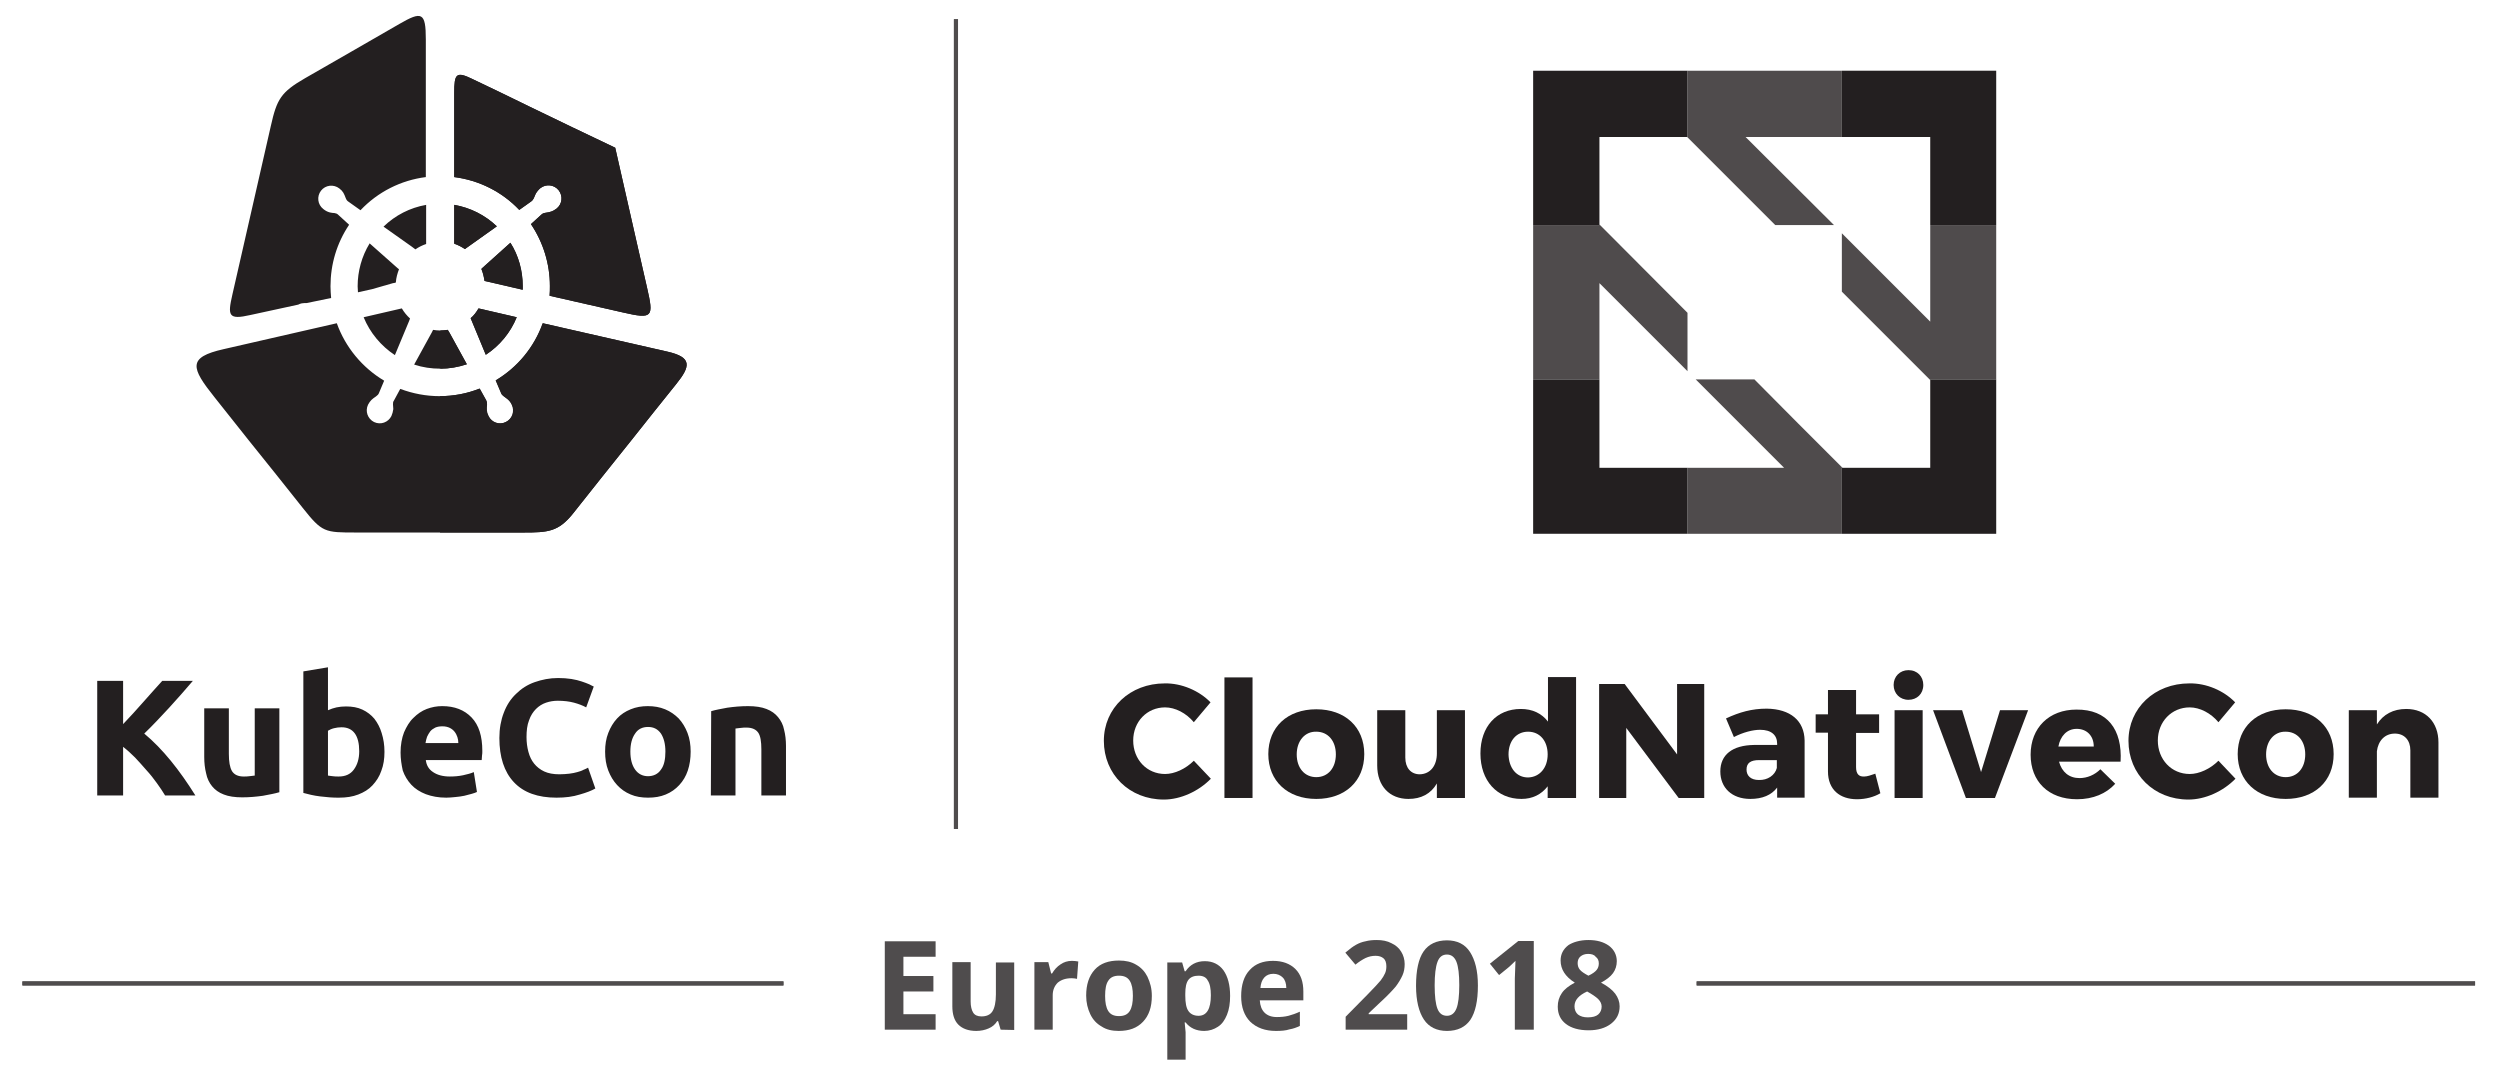 <?xml version="1.0" encoding="utf-8"?>
<!-- Generator: Adobe Illustrator 21.1.0, SVG Export Plug-In . SVG Version: 6.00 Build 0)  -->
<svg version="1.1" id="Layer_1" xmlns="http://www.w3.org/2000/svg" xmlns:xlink="http://www.w3.org/1999/xlink" x="0px" y="0px"
	 viewBox="0 0 792 340.5" style="enable-background:new 0 0 792 340.5;" xml:space="preserve">
<style type="text/css">
	.st0{opacity:0.8;}
	.st1{fill:#231F20;}
	.st2{clip-path:url(#SVGID_4_);fill:#231F20;}
	.st3{clip-path:url(#SVGID_7_);fill:#231F20;}
	.st4{opacity:0.8;fill:#231F20;enable-background:new    ;}
	.st5{clip-path:url(#SVGID_9_);fill:#231F20;}
</style>
<g class="st0">
	<g>
		<g>
			<rect id="SVGID_1_" x="537.5" y="310.9" class="st1" width="246.6" height="1.3"/>
		</g>
		<g>
			<defs>
				<rect id="SVGID_2_" x="537.5" y="310.9" width="246.6" height="1.3"/>
			</defs>
			<clipPath id="SVGID_4_">
				<use xlink:href="#SVGID_2_"  style="overflow:visible;"/>
			</clipPath>
			<rect x="537.5" y="310.9" class="st2" width="246.6" height="1.3"/>
		</g>
	</g>
</g>
<g class="st0">
	<g>
		<g>
			<rect id="SVGID_3_" x="7.1" y="310.9" class="st1" width="241.1" height="1.3"/>
		</g>
		<g>
			<defs>
				<rect id="SVGID_6_" x="7.1" y="310.9" width="241.1" height="1.3"/>
			</defs>
			<clipPath id="SVGID_7_">
				<use xlink:href="#SVGID_6_"  style="overflow:visible;"/>
			</clipPath>
			<rect x="7.1" y="310.9" class="st3" width="241.1" height="1.3"/>
		</g>
	</g>
</g>
<path class="st1" d="M225.3,225.3c1.3-0.4,3-0.7,5.1-1.1c2.1-0.3,4.3-0.5,6.6-0.5s4.3,0.3,5.8,0.9c1.6,0.6,2.8,1.5,3.7,2.6
	s1.6,2.4,1.9,4c0.4,1.5,0.6,3.3,0.6,5.1V252h-7.8v-14.6c0-2.5-0.3-4.3-1-5.3s-1.9-1.6-3.7-1.6c-0.6,0-1.2,0-1.8,0.1
	s-1.2,0.1-1.7,0.2V252h-7.8L225.3,225.3L225.3,225.3z M210.8,238.1c0-2.4-0.5-4.3-1.4-5.7c-1-1.4-2.3-2.1-4.1-2.1s-3.2,0.7-4.1,2.1
	c-1,1.4-1.5,3.3-1.5,5.7s0.5,4.3,1.5,5.7s2.4,2.1,4.1,2.1s3.2-0.7,4.1-2.1C210.4,242.5,210.8,240.5,210.8,238.1 M218.8,238.1
	c0,2.2-0.3,4.2-0.9,6c-0.6,1.8-1.5,3.3-2.7,4.6s-2.6,2.3-4.3,3s-3.5,1-5.6,1c-2,0-3.9-0.3-5.5-1c-1.7-0.7-3.1-1.7-4.3-3
	s-2.1-2.8-2.8-4.6s-1-3.8-1-6s0.3-4.1,1-5.9c0.7-1.8,1.6-3.3,2.8-4.6s2.6-2.2,4.3-2.9s3.5-1,5.4-1c2,0,3.8,0.3,5.5,1
	s3.1,1.7,4.3,2.9c1.2,1.3,2.1,2.8,2.8,4.6C218.5,234,218.8,236,218.8,238.1 M176.3,252.7c-5.9,0-10.4-1.6-13.5-4.9
	c-3.1-3.3-4.6-8-4.6-14c0-3,0.5-5.7,1.4-8c0.9-2.4,2.2-4.4,3.9-6c1.6-1.6,3.6-2.9,5.9-3.7c2.3-0.8,4.7-1.3,7.4-1.3
	c1.5,0,2.9,0.1,4.2,0.3s2.4,0.5,3.3,0.8c0.9,0.3,1.7,0.6,2.4,0.9c0.6,0.3,1.1,0.6,1.4,0.7l-2.4,6.6c-1.1-0.6-2.4-1.1-3.9-1.5
	s-3.2-0.6-5.1-0.6c-1.3,0-2.5,0.2-3.7,0.6c-1.2,0.4-2.3,1.1-3.2,2s-1.7,2.1-2.2,3.6c-0.6,1.5-0.8,3.3-0.8,5.3c0,1.7,0.2,3.2,0.6,4.7
	c0.4,1.5,1,2.7,1.8,3.7s1.9,1.9,3.2,2.5s2.9,0.9,4.8,0.9c1.2,0,2.3-0.1,3.2-0.2c0.9-0.1,1.8-0.3,2.5-0.5s1.4-0.4,1.9-0.7
	c0.6-0.2,1.1-0.5,1.5-0.7l2.3,6.6c-1.2,0.7-2.8,1.3-4.9,1.9C181.5,252.4,179.1,252.7,176.3,252.7 M145.2,235.4
	c0-0.7-0.1-1.3-0.3-1.9c-0.2-0.6-0.5-1.2-0.9-1.7s-0.9-0.9-1.5-1.2s-1.4-0.5-2.3-0.5c-0.9,0-1.6,0.1-2.3,0.4
	c-0.6,0.3-1.2,0.7-1.6,1.2c-0.4,0.5-0.7,1.1-1,1.7c-0.2,0.6-0.4,1.3-0.5,2H145.2z M126.9,238.4c0-2.4,0.4-4.6,1.1-6.4
	c0.8-1.8,1.7-3.4,3-4.6c1.2-1.2,2.6-2.2,4.2-2.8c1.6-0.6,3.2-0.9,4.9-0.9c3.9,0,7,1.2,9.3,3.6c2.3,2.4,3.4,5.9,3.4,10.6
	c0,0.5,0,1-0.1,1.5c0,0.5-0.1,1-0.1,1.4h-17.7c0.2,1.6,0.9,2.9,2.3,3.8c1.3,0.9,3.1,1.4,5.3,1.4c1.4,0,2.8-0.1,4.2-0.4
	c1.4-0.3,2.5-0.6,3.4-1l1,6.3c-0.4,0.2-1,0.4-1.7,0.6c-0.7,0.2-1.5,0.4-2.3,0.6c-0.9,0.2-1.8,0.3-2.8,0.4c-1,0.1-2,0.2-2.9,0.2
	c-2.5,0-4.6-0.4-6.5-1.1c-1.8-0.7-3.4-1.7-4.6-3c-1.2-1.3-2.1-2.8-2.7-4.5C127.2,242.3,126.9,240.4,126.9,238.4 M121.8,238.2
	c0,2.2-0.3,4.2-1,6c-0.6,1.8-1.6,3.3-2.8,4.6c-1.2,1.3-2.7,2.2-4.5,2.9s-3.8,1-6.1,1c-0.9,0-1.9,0-3-0.1c-1-0.1-2-0.2-3-0.3
	s-1.9-0.3-2.9-0.5c-0.9-0.2-1.7-0.4-2.4-0.6v-38.5l7.8-1.3V225c0.9-0.4,1.8-0.7,2.7-0.9c0.9-0.2,2-0.3,3-0.3c2,0,3.7,0.3,5.2,1
	s2.8,1.7,3.8,2.9c1,1.3,1.8,2.8,2.3,4.5C121.5,234.1,121.8,236,121.8,238.2 M113.8,238c0-5-1.9-7.6-5.6-7.6c-0.8,0-1.6,0.1-2.4,0.3
	s-1.4,0.5-1.9,0.8v14.2c0.4,0.1,0.9,0.1,1.5,0.2c0.6,0.1,1.2,0.1,1.9,0.1c2.1,0,3.7-0.7,4.8-2.2C113.2,242.3,113.8,240.4,113.8,238
	 M88.4,251c-1.3,0.4-3,0.7-5.1,1.1c-2.1,0.3-4.3,0.5-6.6,0.5c-2.3,0-4.3-0.3-5.8-0.9c-1.6-0.6-2.8-1.5-3.7-2.6
	c-0.9-1.1-1.6-2.5-1.9-4.1c-0.4-1.6-0.6-3.3-0.6-5.2v-15.4h7.8v14.4c0,2.5,0.3,4.3,1,5.5c0.7,1.1,1.9,1.7,3.7,1.7
	c0.6,0,1.2,0,1.8-0.1c0.6-0.1,1.2-0.1,1.7-0.2v-21.3h7.8V251H88.4z M52.3,252c-0.7-1.2-1.6-2.5-2.6-3.9s-2.1-2.8-3.3-4.1
	c-1.2-1.4-2.4-2.7-3.6-4c-1.3-1.3-2.5-2.4-3.8-3.4V252h-8.2v-36.3H39v13.7c2.1-2.2,4.3-4.6,6.4-7c2.1-2.4,4.2-4.7,6-6.7h9.7
	c-2.5,2.9-5,5.8-7.5,8.5s-5.1,5.5-7.9,8.2c2.9,2.4,5.7,5.3,8.4,8.6c2.7,3.3,5.3,7,7.8,11H52.3z"/>
<path class="st1" d="M117.9,91.6l-4.5,1c0-0.6-0.1-1.3-0.1-1.9c0-4.8,1.3-9.5,3.8-13.6l8.8,7.8c0.2,0.1,0.3,0.3,0.5,0.4
	c-0.5,1.3-0.9,2.7-1,4.2c-0.3,0.1-0.6,0.2-0.9,0.2L117.9,91.6z M135,64.9v12.4c-1.2,0.4-2.4,1-3.4,1.7c-0.4-0.3-0.8-0.6-1.2-0.9
	l-8.9-6.3C125.2,68.2,129.9,65.8,135,64.9 M73.6,93.4c4.3-18.8,7.9-34.7,12.2-53.5c1.9-8.5,3.2-10.7,10.8-15.1
	c10.6-6.1,18.5-10.6,29.9-17.2c7.1-4.1,8.4-3.8,8.4,4.9v43.6c-7.9,1-15.2,4.7-20.7,10.5l-3.8-2.7c-0.5-0.3-0.7-0.7-0.9-1.2
	c-0.5-1.3-0.8-2.1-2-3c-1.8-1.4-4.4-1.1-5.8,0.7s-1.1,4.4,0.7,5.8c0.6,0.5,1.3,0.9,2.1,1.1c0.5,0.1,1,0.2,1.5,0.2
	c0.5,0.1,0.8,0.2,1.1,0.5l3.5,3.2c-3.9,5.8-5.9,12.5-5.9,19.5c0,1.2,0.1,2.5,0.2,3.7L97.2,96c-0.5,0-1,0-1.6,0.1
	c-0.4,0.1-0.8,0.2-1.1,0.4c-5,1.1-10.1,2.2-15.2,3.3C72.3,101.4,72.1,100,73.6,93.4 M143.9,77.2V64.9c5.1,0.9,9.7,3.2,13.5,6.8
	l-9.7,6.9c-0.1,0.1-0.3,0.2-0.4,0.3C146.2,78.2,145.1,77.6,143.9,77.2 M165.6,91.8L153.5,89c-0.2-1.3-0.5-2.6-1-3.8
	c0.1-0.1,0.2-0.2,0.3-0.3l8.9-8c2.6,4.1,3.9,8.9,3.9,13.7C165.6,91,165.6,91.4,165.6,91.8 M149.8,25.1c6.5,3.1,11.3,5.4,17.8,8.6
	c9.1,4.4,18.2,8.8,27.3,13.1c2.2,9.8,4.5,19.7,6.7,29.5c1.3,5.9,2.1,9,3.4,14.9c2.1,9.2,1.9,10-7.6,7.8l-23.3-5.3
	c0.1-1,0.1-2,0.1-3.1c0-7-2.1-13.8-6-19.6l3.3-3c0.4-0.4,0.8-0.5,1.4-0.6c1.4-0.2,2.2-0.4,3.4-1.3c1.8-1.4,2.1-4,0.7-5.8
	c-1.4-1.8-4-2.1-5.8-0.7c-0.6,0.5-1.1,1.1-1.5,1.8c-0.2,0.5-0.4,0.9-0.6,1.4c-0.2,0.4-0.4,0.7-0.8,1l-3.8,2.7
	c-5.5-5.8-12.8-9.4-20.6-10.4V29.5C143.9,23.3,144.5,22.5,149.8,25.1 M141.8,104.5c-0.8,0.1-1.6,0.2-2.4,0.2c-0.8,0-1.5-0.1-2.2-0.2
	c-0.1,0.3-0.3,0.5-0.4,0.8l-5.6,10.2c2.7,0.9,5.5,1.3,8.3,1.3c2.9,0,5.7-0.5,8.4-1.4l-5.5-10C142.1,105.1,142,104.8,141.8,104.5
	 M151.6,97.7l12.1,2.8c-2,4.9-5.4,9-9.8,11.9l-4.8-11.6C150.1,100,150.9,98.9,151.6,97.7 M115.2,100.5l12.1-2.8
	c0.7,1.2,1.6,2.3,2.6,3.2c-0.1,0.3-0.2,0.5-0.3,0.8l-4.5,10.8C120.7,109.6,117.2,105.4,115.2,100.5 M214.2,121.7
	c-5.8,7.2-8.4,10.5-14.2,17.8c-6.6,8.2-11.9,14.9-18.4,23.1c-4.7,5.9-8,6.1-15.8,6.1h-26.4h-26.5c-10.1,0-10.8,0-17-7.8
	c-6.1-7.7-10.9-13.7-17.1-21.4c-4.8-6-6-7.6-10.8-13.6c-7.5-9.4-8.7-12.7,2.9-15.3l35.8-8.2c2.7,7.6,8.1,14.1,15,18.2l-1.6,3.8
	c-0.2,0.6-0.5,0.8-1,1.2c-1.2,0.8-1.8,1.3-2.5,2.6c-1,2.1-0.1,4.5,1.9,5.5c2.1,1,4.5,0.1,5.5-1.9c0.3-0.7,0.5-1.4,0.6-2.2
	c0-0.5-0.1-1-0.1-1.5s0-0.8,0.3-1.2l2-3.7c4,1.5,8.2,2.3,12.5,2.3s8.6-0.8,12.6-2.4l2,3.6c0.3,0.5,0.3,0.9,0.3,1.5
	c-0.1,1.4-0.2,2.2,0.5,3.6c1,2.1,3.5,2.9,5.5,1.9c2.1-1,2.9-3.5,1.9-5.5c-0.3-0.7-0.8-1.3-1.4-1.8c-0.4-0.3-0.8-0.6-1.2-0.9
	s-0.6-0.5-0.8-1l-1.7-4c6.9-4.1,12.2-10.5,14.9-18.1l39.5,9C219.3,113.2,218.8,116,214.2,121.7"/>
<path class="st1" d="M143.9,77.2V64.9c5.1,0.9,9.7,3.2,13.5,6.8l-9.7,6.9c-0.1,0.1-0.3,0.2-0.4,0.3
	C146.2,78.2,145.1,77.6,143.9,77.2 M165.6,91.8L153.5,89c-0.2-1.3-0.5-2.6-1-3.8c0.1-0.1,0.2-0.2,0.3-0.3l8.9-8
	c2.6,4.1,3.9,8.9,3.9,13.7C165.6,91,165.6,91.4,165.6,91.8 M149.8,25.1c6.5,3.1,11.3,5.4,17.8,8.6c9.1,4.4,18.2,8.8,27.3,13.1
	c2.2,9.8,4.5,19.7,6.7,29.5c1.3,5.9,2.1,9,3.4,14.9c2.1,9.2,1.9,10-7.6,7.8l-23.3-5.3c0.1-1,0.1-2,0.1-3.1c0-7-2.1-13.8-6-19.6
	l3.3-3c0.4-0.4,0.8-0.5,1.4-0.6c1.4-0.2,2.2-0.4,3.4-1.3c1.8-1.4,2.1-4,0.7-5.8c-1.4-1.8-4-2.1-5.8-0.7c-0.6,0.5-1.1,1.1-1.5,1.8
	c-0.2,0.5-0.4,0.9-0.6,1.4c-0.2,0.4-0.4,0.7-0.8,1l-3.8,2.7c-5.5-5.8-12.8-9.4-20.6-10.4V29.5C143.9,23.3,144.5,22.5,149.8,25.1
	 M151.6,97.7l12.1,2.8c-2,4.9-5.4,9-9.8,11.9l-4.8-11.6C150.1,100,150.9,98.9,151.6,97.7 M139.5,116.8v-12.1c0.8,0,1.6-0.1,2.4-0.2
	c0.2,0.3,0.3,0.6,0.5,0.9l5.5,10C145.1,116.3,142.3,116.8,139.5,116.8 M214.2,121.7c-5.8,7.2-8.4,10.5-14.2,17.8
	c-6.6,8.2-11.9,14.9-18.4,23.1c-4.7,5.9-8,6.1-15.8,6.1h-26.4v-43.2c4.3,0,8.6-0.8,12.6-2.4l2,3.6c0.3,0.5,0.3,0.9,0.3,1.5
	c-0.1,1.4-0.2,2.2,0.5,3.6c1,2.1,3.5,2.9,5.5,1.9c2.1-1,2.9-3.5,1.9-5.5c-0.3-0.7-0.8-1.3-1.4-1.8c-0.4-0.3-0.8-0.6-1.2-0.9
	s-0.6-0.5-0.8-1l-1.7-4c6.9-4.1,12.2-10.5,14.9-18.1l39.5,9C219.3,113.2,218.8,116,214.2,121.7"/>
<polygon class="st1" points="506.7,120.2 485.7,120.2 485.7,169.1 534.6,169.1 534.6,148.2 506.7,148.2 "/>
<polygon class="st1" points="611.5,120.4 611.5,148.2 583.7,148.2 583.5,148 583.5,169.1 632.4,169.1 632.4,120.2 611.3,120.2 "/>
<polygon class="st1" points="485.7,71.3 506.9,71.3 506.7,71.2 506.7,43.4 506.7,43.4 534.5,43.4 534.6,43.5 534.6,22.4 485.7,22.4 
	"/>
<polygon class="st1" points="583.5,22.4 583.5,43.4 611.5,43.4 611.5,71.3 632.4,71.3 632.4,22.4 "/>
<polygon class="st4" points="581,71.3 553,43.4 583.5,43.4 583.5,22.4 534.6,22.4 534.6,43.5 562.4,71.3 "/>
<polygon class="st4" points="555.8,120.2 537.2,120.2 560.4,143.4 565.2,148.2 555.6,148.2 534.6,148.2 534.6,169.1 583.5,169.1 
	583.5,148 569.6,134.1 "/>
<polygon class="st4" points="611.5,71.3 611.5,92.3 611.5,101.9 606.7,97.1 583.5,73.9 583.5,92.4 597.4,106.3 611.3,120.2 
	632.4,120.2 632.4,71.3 "/>
<polygon class="st4" points="534.6,99.1 506.9,71.3 485.7,71.3 485.7,120.2 506.7,120.2 506.7,89.7 534.6,117.6 "/>
<path class="st1" d="M383.5,222.5l-5.3,6.3c-2.4-2.9-5.9-4.7-9.1-4.7c-5.7,0-10.1,4.5-10.1,10.5s4.3,10.6,10.1,10.6
	c3,0,6.5-1.6,9.1-4.2l5.4,5.7c-3.9,4-9.6,6.6-14.9,6.6c-10.9,0-19-8-19-18.6c0-10.4,8.3-18.2,19.3-18.2
	C374.3,216.4,379.9,218.8,383.5,222.5z"/>
<path class="st1" d="M387.9,252.8v-38.2h8.9v38.2H387.9z"/>
<path class="st1" d="M432.2,238.9c0,8.6-6.1,14.2-15.2,14.2s-15.2-5.7-15.2-14.2c0-8.6,6.1-14.2,15.2-14.2S432.2,230.3,432.2,238.9z
	 M410.8,239c0,4.3,2.5,7.2,6.2,7.2s6.2-2.9,6.2-7.2s-2.5-7.2-6.2-7.2C413.4,231.7,410.8,234.7,410.8,239z"/>
<path class="st1" d="M464.1,252.8h-8.9v-4.6c-1.9,3.3-5,4.9-9,4.9c-6,0-9.9-4.1-9.9-10.6V225h8.9v15c0,3.3,1.8,5.3,4.6,5.3
	c3.4-0.1,5.4-2.8,5.4-6.6V225h8.9V252.8z"/>
<path class="st1" d="M499.2,252.8h-8.9v-3.7c-2,2.6-4.8,4-8.3,4c-7.8,0-13-5.8-13-14.4c0-8.5,5.1-14.1,12.8-14.1
	c3.7,0,6.6,1.4,8.6,4v-14.1h8.9v38.3H499.2z M490.3,239c0-4.3-2.5-7.2-6.2-7.2s-6.2,2.9-6.2,7.2c0.1,4.3,2.5,7.3,6.2,7.3
	C487.8,246.2,490.3,243.2,490.3,239z"/>
<path class="st1" d="M531.8,252.8l-16.6-22.2v22.2h-8.6v-36.1h8.1l16.6,22.3v-22.3h8.6v36.1L531.8,252.8L531.8,252.8z"/>
<path class="st1" d="M571.7,234.6v18.1H563v-3.2c-1.8,2.4-4.7,3.6-8.5,3.6c-5.9,0-9.5-3.6-9.5-8.7c0-5.3,3.8-8.3,10.7-8.4h7.3v-0.4
	c0-2.7-1.8-4.4-5.4-4.4c-2.3,0-5.4,0.8-8.3,2.3l-2.5-5.9c4.3-2,8.2-3.1,12.9-3.1C567.2,224.6,571.6,228.3,571.7,234.6z M562.9,243.3
	v-2.5h-5.6c-2.7,0-4,0.9-4,3c0,2,1.4,3.3,3.9,3.3C560,247.2,562.3,245.6,562.9,243.3z"/>
<path class="st1" d="M595.7,251.3c-2,1.2-4.7,1.9-7.4,1.9c-5.4,0-9.2-3-9.2-8.8v-12.3h-3.9v-5.8h3.9v-7.7h8.9v7.7h7.3v5.9H588V243
	c0,2.2,0.9,3.1,2.6,3c0.9,0,2.1-0.4,3.5-0.9L595.7,251.3z"/>
<path class="st1" d="M609.3,217c0,2.8-2,4.7-4.7,4.7s-4.7-2-4.7-4.7s2-4.7,4.7-4.7C607.4,212.3,609.3,214.3,609.3,217z M600.2,252.8
	V225h8.9v27.8H600.2z"/>
<path class="st1" d="M622.8,252.8L612.4,225h9.2l6,19.6l6-19.6h8.9L632,252.8H622.8z"/>
<path class="st1" d="M671.8,241.3h-19.5c0.9,3.3,3.2,5.2,6.5,5.2c2.4,0,4.8-1,6.6-2.8l4.7,4.6c-2.8,3.1-7,4.9-12.1,4.9
	c-9.1,0-14.7-5.7-14.7-14.1c0-8.6,5.9-14.3,14.5-14.3C667.6,224.7,672.4,231.1,671.8,241.3z M663.3,236.5c0-3.4-2.2-5.6-5.4-5.6
	c-3.1,0-5.2,2.3-5.8,5.6H663.3z"/>
<path class="st1" d="M708.1,222.5l-5.3,6.3c-2.4-2.9-5.9-4.7-9.1-4.7c-5.7,0-10.1,4.5-10.1,10.5s4.3,10.6,10.1,10.6
	c3,0,6.5-1.6,9.1-4.2l5.4,5.7c-3.9,4-9.6,6.6-14.9,6.6c-10.9,0-19-8-19-18.6c0-10.4,8.3-18.2,19.3-18.2
	C699,216.4,704.5,218.8,708.1,222.5z"/>
<path class="st1" d="M739.3,238.9c0,8.6-6.1,14.2-15.2,14.2c-9.1,0-15.2-5.7-15.2-14.2c0-8.6,6.1-14.2,15.2-14.2
	S739.3,230.3,739.3,238.9z M717.9,239c0,4.3,2.5,7.2,6.2,7.2s6.2-2.9,6.2-7.2s-2.5-7.2-6.2-7.2C720.5,231.7,717.9,234.7,717.9,239z"
	/>
<path class="st1" d="M772.5,235.2v17.5h-8.9v-15c0-3.2-1.9-5.3-4.9-5.3c-3.2,0-5.3,2.3-5.7,5.6v14.7h-8.9V225h8.9v4.5
	c2-3.2,5.2-4.9,9.3-4.9C768.5,224.6,772.5,228.8,772.5,235.2z"/>
<g class="st0">
	<g>
		<g>
			<rect id="SVGID_5_" x="302.2" y="6.1" class="st1" width="1.3" height="256.5"/>
		</g>
		<g>
			<defs>
				<rect id="SVGID_8_" x="302.2" y="6.1" width="1.3" height="256.5"/>
			</defs>
			<clipPath id="SVGID_9_">
				<use xlink:href="#SVGID_8_"  style="overflow:visible;"/>
			</clipPath>
			<rect x="302.2" y="6.1" class="st5" width="1.3" height="256.5"/>
		</g>
	</g>
</g>
<g class="st0">
	<path class="st1" d="M296.4,326.2h-16.1v-28h16.1v4.9h-10.2v6.1h9.5v4.9h-9.5v7.2h10.2V326.2z"/>
	<path class="st1" d="M317,326.2l-0.8-2.7h-0.3c-0.6,1-1.5,1.8-2.7,2.3c-1.1,0.5-2.5,0.8-3.9,0.8c-2.5,0-4.4-0.7-5.7-2
		c-1.3-1.3-1.9-3.3-1.9-5.8v-14h5.8v12.5c0,1.5,0.3,2.7,0.8,3.5s1.4,1.2,2.6,1.2c1.6,0,2.8-0.5,3.5-1.6s1.1-2.9,1.1-5.4v-10.1h5.8
		v21.4L317,326.2L317,326.2z"/>
	<path class="st1" d="M339.6,304.4c0.8,0,1.4,0.1,2,0.2l-0.4,5.5c-0.5-0.1-1-0.2-1.7-0.2c-1.9,0-3.3,0.5-4.4,1.4c-1,1-1.6,2.3-1.6,4
		v10.9h-5.8v-21.4h4.4l0.9,3.6h0.3c0.7-1.2,1.6-2.2,2.7-2.9C337,304.8,338.2,304.4,339.6,304.4z"/>
	<path class="st1" d="M364.9,315.5c0,3.5-0.9,6.2-2.8,8.2s-4.4,2.9-7.7,2.9c-2.1,0-3.9-0.4-5.4-1.4c-1.6-0.9-2.8-2.2-3.6-3.9
		c-0.8-1.7-1.3-3.6-1.3-5.9c0-3.5,0.9-6.2,2.7-8.2s4.4-2.9,7.7-2.9c2.1,0,3.9,0.4,5.4,1.3c1.6,0.9,2.8,2.2,3.6,3.8
		C364.4,311.3,364.9,313.2,364.9,315.5z M350.1,315.5c0,2.1,0.3,3.7,1,4.8c0.7,1.1,1.8,1.6,3.4,1.6s2.7-0.5,3.4-1.6
		c0.7-1.1,1-2.7,1-4.8c0-2.1-0.3-3.7-1-4.8c-0.7-1.1-1.8-1.6-3.4-1.6s-2.7,0.5-3.4,1.6C350.4,311.7,350.1,313.3,350.1,315.5z"/>
	<path class="st1" d="M381.5,326.6c-2.5,0-4.5-0.9-5.9-2.7h-0.3c0.2,1.8,0.3,2.8,0.3,3.1v8.7h-5.8v-30.8h4.7l0.8,2.8h0.3
		c1.4-2.1,3.4-3.2,6.1-3.2c2.5,0,4.5,1,5.9,2.9c1.4,2,2.1,4.7,2.1,8.1c0,2.3-0.3,4.3-1,6s-1.6,3-2.9,3.8
		C384.6,326.1,383.1,326.6,381.5,326.6z M379.7,309.1c-1.4,0-2.5,0.4-3.2,1.3s-1,2.4-1,4.4v0.6c0,2.3,0.3,3.9,1,4.9s1.8,1.5,3.2,1.5
		c2.6,0,3.9-2.2,3.9-6.5c0-2.1-0.3-3.7-1-4.7C382.1,309.6,381.1,309.1,379.7,309.1z"/>
	<path class="st1" d="M404.2,326.6c-3.4,0-6.1-1-8.1-2.9c-1.9-1.9-2.9-4.6-2.9-8.1c0-3.6,0.9-6.4,2.7-8.3c1.8-2,4.3-2.9,7.4-2.9
		c3,0,5.4,0.9,7.1,2.6s2.5,4.1,2.5,7.1v2.8h-13.8c0.1,1.7,0.6,3,1.5,3.9s2.2,1.4,3.9,1.4c1.3,0,2.5-0.1,3.7-0.4
		c1.1-0.3,2.3-0.7,3.6-1.3v4.5c-1,0.5-2.1,0.9-3.3,1.1C407.3,326.5,405.9,326.6,404.2,326.6z M403.4,308.5c-1.2,0-2.2,0.4-2.9,1.2
		c-0.7,0.8-1.1,1.9-1.2,3.3h8.2c0-1.4-0.4-2.6-1.1-3.3C405.6,308.9,404.6,308.5,403.4,308.5z"/>
	<path class="st1" d="M445.9,326.2h-19.6v-4.1l7-7.1c2.1-2.1,3.4-3.6,4.1-4.4c0.6-0.8,1.1-1.6,1.4-2.3c0.3-0.7,0.4-1.4,0.4-2.2
		c0-1.1-0.3-2-0.9-2.5s-1.4-0.8-2.5-0.8s-2.1,0.2-3.2,0.7c-1,0.5-2.1,1.2-3.2,2.1l-3.2-3.8c1.4-1.2,2.5-2,3.4-2.5s1.9-0.9,3-1.1
		c1.1-0.3,2.3-0.4,3.6-0.4c1.7,0,3.3,0.3,4.6,1c1.3,0.6,2.4,1.5,3.1,2.7c0.7,1.1,1.1,2.5,1.1,3.9c0,1.3-0.2,2.5-0.7,3.6
		s-1.2,2.3-2.1,3.5c-1,1.2-2.6,2.9-5,5.1l-3.6,3.4v0.3h12.2v4.9H445.9z"/>
	<path class="st1" d="M468.2,312.2c0,4.9-0.8,8.5-2.4,10.9c-1.6,2.3-4.1,3.5-7.4,3.5c-3.2,0-5.7-1.2-7.3-3.6
		c-1.6-2.4-2.5-6-2.5-10.7c0-4.9,0.8-8.6,2.4-10.9s4.1-3.5,7.4-3.5c3.2,0,5.7,1.2,7.3,3.7S468.2,307.5,468.2,312.2z M454.5,312.2
		c0,3.4,0.3,5.9,0.9,7.4s1.6,2.2,3,2.2s2.4-0.8,3-2.3s0.9-4,0.9-7.4s-0.3-5.9-0.9-7.4s-1.6-2.3-3-2.3s-2.4,0.7-3,2.3
		C454.8,306.3,454.5,308.8,454.5,312.2z"/>
	<path class="st1" d="M485.8,326.2h-5.9V310l0.1-2.7l0.1-2.9c-1,1-1.7,1.6-2,1.9l-3.2,2.6l-2.9-3.6l9-7.2h4.9v28.1H485.8z"/>
	<path class="st1" d="M503.2,297.8c2.7,0,4.8,0.6,6.5,1.8c1.6,1.2,2.5,2.9,2.5,4.9c0,1.4-0.4,2.7-1.2,3.8c-0.8,1.1-2.1,2.1-3.8,3
		c2.1,1.1,3.6,2.3,4.5,3.5c0.9,1.2,1.4,2.6,1.4,4c0,2.3-0.9,4.1-2.7,5.5s-4.2,2.1-7.1,2.1c-3.1,0-5.5-0.7-7.2-2s-2.6-3.1-2.6-5.5
		c0-1.6,0.4-3,1.3-4.3c0.8-1.2,2.2-2.3,4.1-3.3c-1.6-1-2.7-2.1-3.4-3.2c-0.7-1.1-1.1-2.4-1.1-3.8c0-2,0.8-3.6,2.5-4.9
		C498.3,298.5,500.5,297.8,503.2,297.8z M498.8,318.8c0,1.1,0.4,2,1.1,2.6c0.8,0.6,1.8,0.9,3.1,0.9c1.5,0,2.6-0.3,3.3-0.9
		c0.7-0.6,1.1-1.5,1.1-2.5c0-0.9-0.4-1.7-1.1-2.4c-0.7-0.7-1.9-1.5-3.5-2.4C500.2,315.3,498.8,316.8,498.8,318.8z M503.1,302.2
		c-1,0-1.8,0.3-2.4,0.8s-0.9,1.2-0.9,2.1c0,0.8,0.2,1.5,0.7,2.1s1.4,1.2,2.7,1.9c1.3-0.6,2.1-1.2,2.6-1.8c0.5-0.6,0.7-1.3,0.7-2.1
		c0-0.9-0.3-1.6-1-2.1C505,302.4,504.1,302.2,503.1,302.2z"/>
</g>
</svg>
